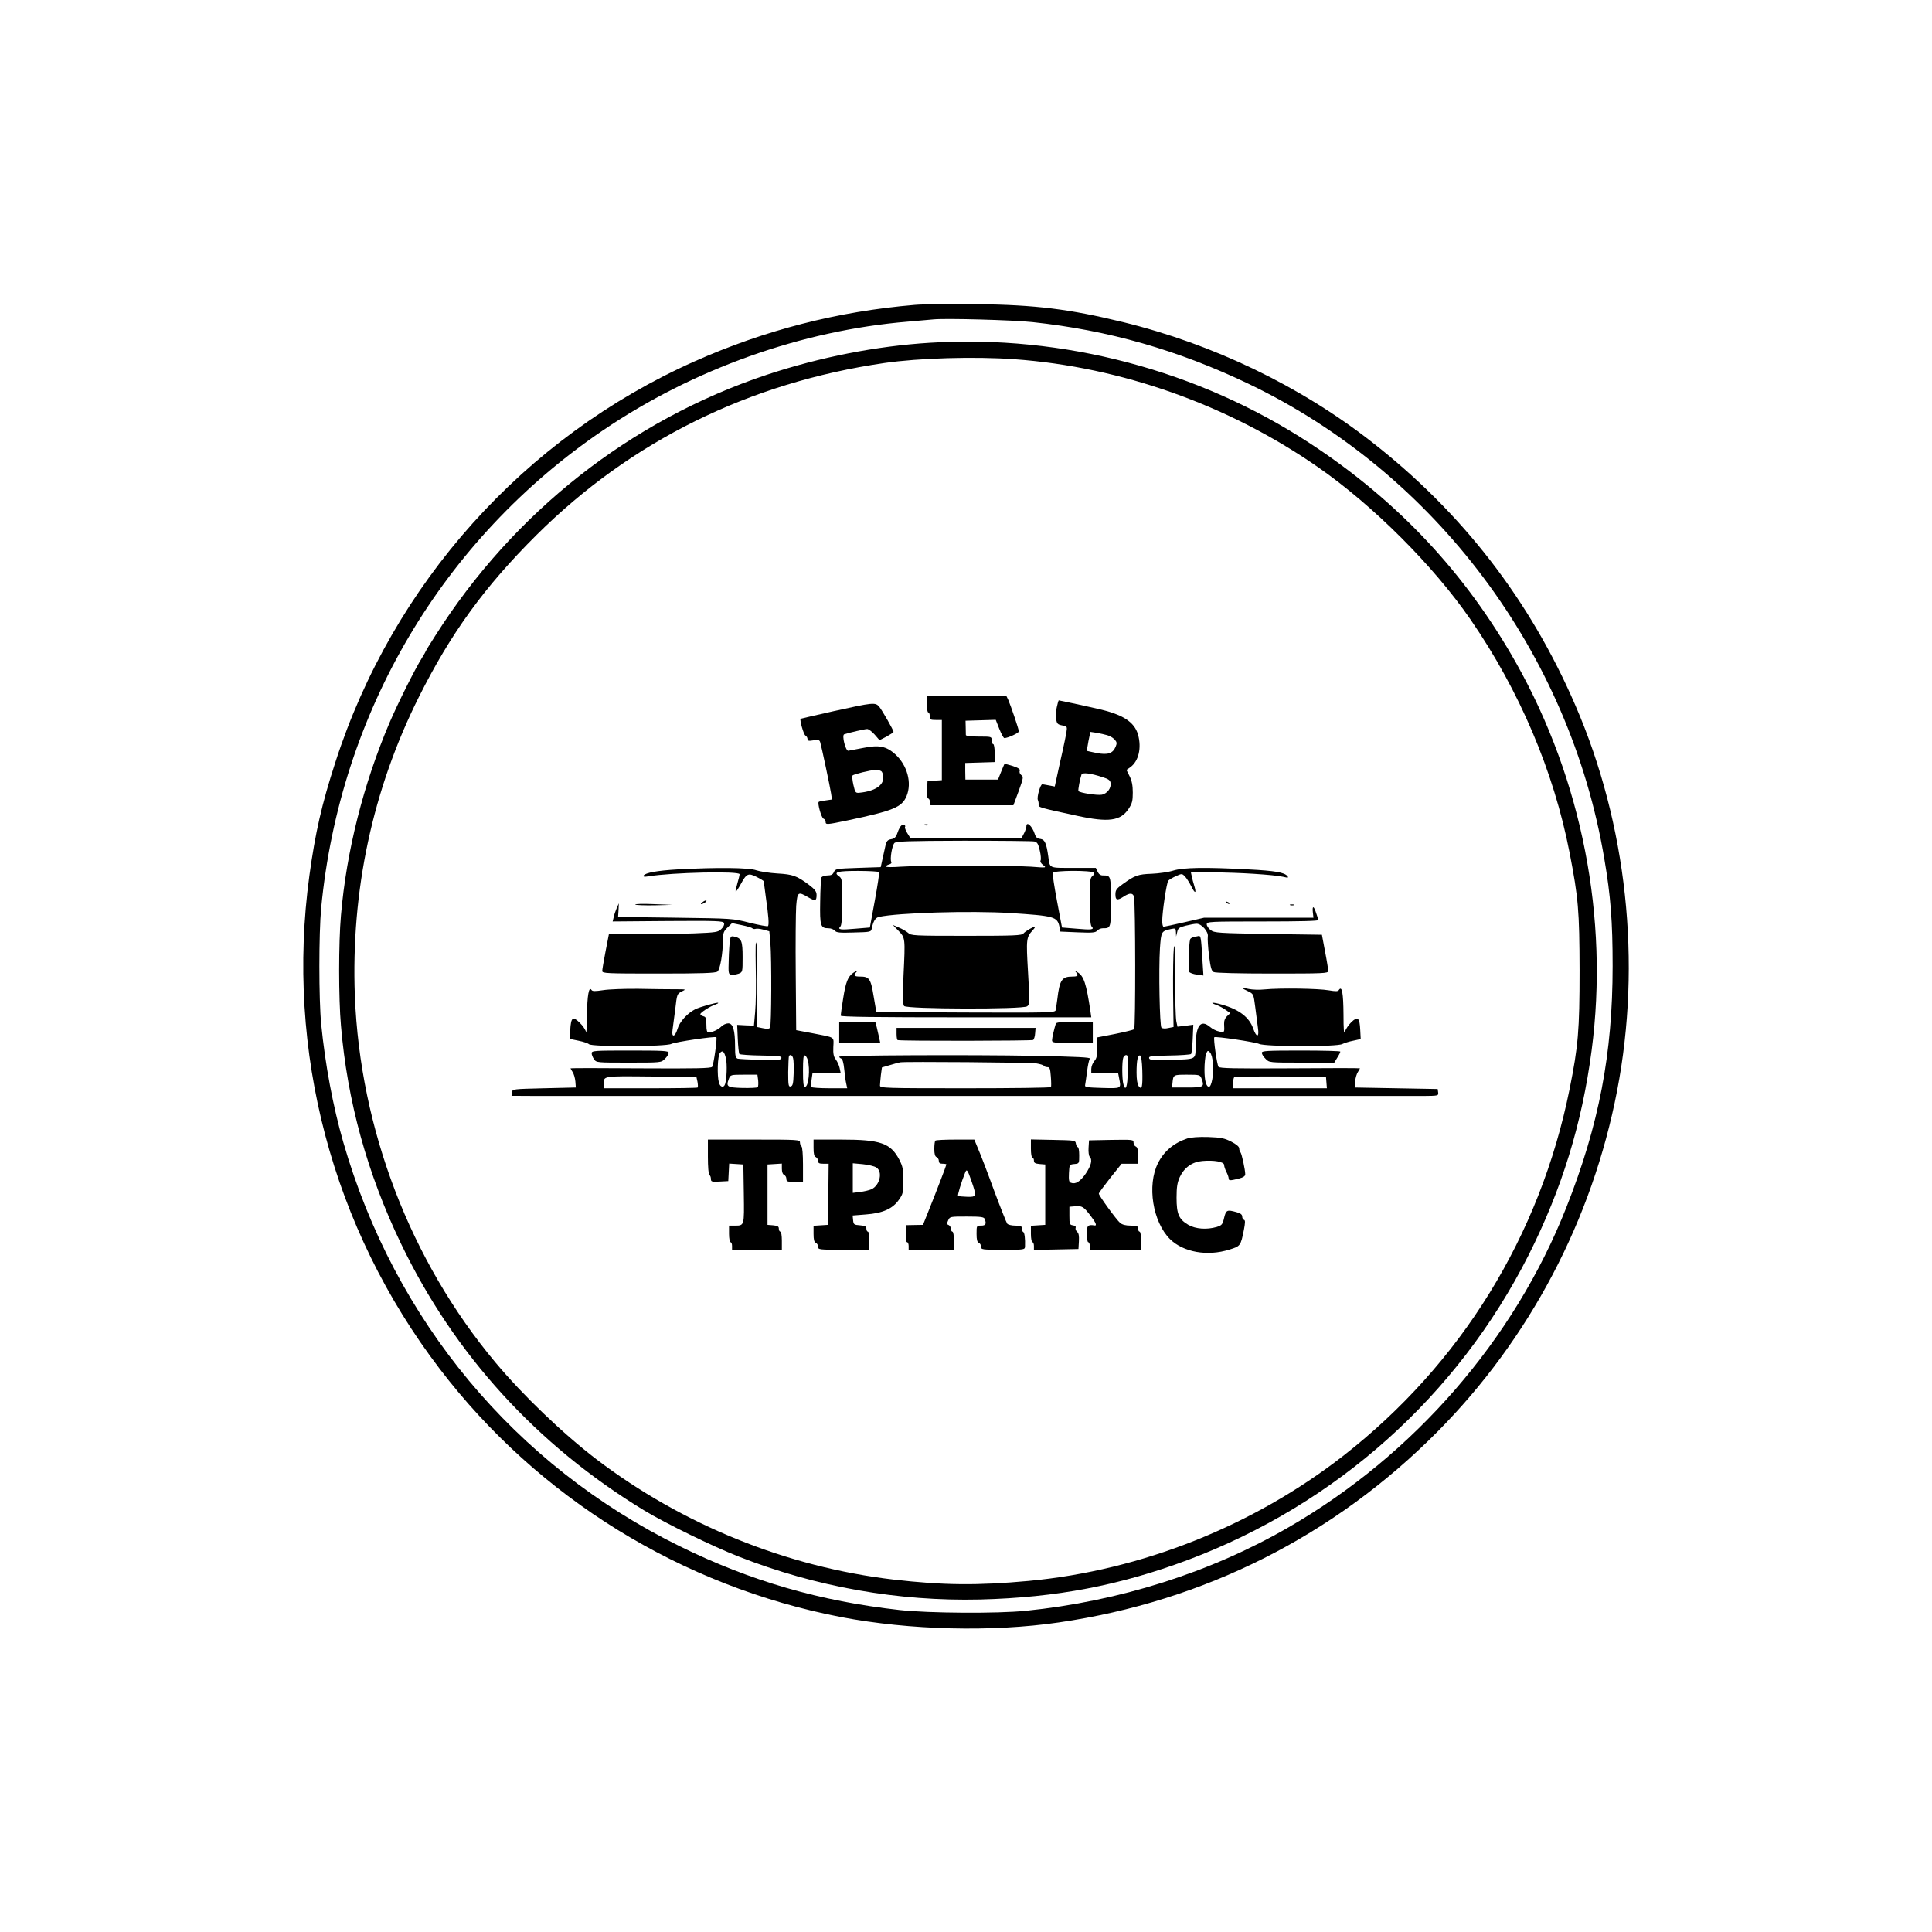 <?xml version="1.0" standalone="no"?>
<!DOCTYPE svg PUBLIC "-//W3C//DTD SVG 20010904//EN"
 "http://www.w3.org/TR/2001/REC-SVG-20010904/DTD/svg10.dtd">
<svg version="1.0" xmlns="http://www.w3.org/2000/svg"
 width="1280pt" height="1280pt" viewBox="0 0 1280 1280"
 preserveAspectRatio="xMidYMid meet">
<g transform="translate(0,1280) scale(0.1,-0.1)"
fill="#000000" stroke="none">
<path d="M6060 10780 c-509 -43 -990 -166 -1458 -374 -1129 -503 -1999 -1473
-2380 -2656 -90 -277 -133 -466 -172 -750 -159 -1163 151 -2337 864 -3270 652
-854 1602 -1440 2661 -1644 451 -86 996 -100 1440 -35 964 140 1825 574 2509
1264 610 615 1025 1403 1190 2260 163 849 65 1762 -276 2550 -302 700 -750
1279 -1351 1748 -474 370 -1050 647 -1647 793 -358 87 -577 114 -970 119 -168
2 -352 0 -410 -5z m780 -114 c505 -54 963 -185 1430 -408 1238 -592 2130
-1783 2359 -3148 42 -245 55 -415 55 -710 0 -581 -90 -1051 -306 -1598 -346
-878 -1009 -1641 -1843 -2122 -516 -298 -1119 -489 -1740 -552 -188 -19 -641
-16 -833 5 -530 59 -989 192 -1457 422 -1092 536 -1891 1496 -2231 2679 -68
237 -119 510 -146 781 -16 165 -16 600 0 770 124 1293 802 2441 1867 3164 598
406 1316 662 2020 720 72 6 148 13 170 15 81 8 524 -4 655 -18z"/>
<path d="M6160 10529 c-355 -22 -727 -95 -1080 -212 -903 -301 -1677 -910
-2197 -1730 -35 -54 -63 -101 -63 -103 0 -2 -11 -21 -24 -42 -46 -73 -159
-299 -216 -432 -172 -404 -285 -850 -321 -1275 -16 -180 -16 -550 0 -730 42
-500 174 -979 397 -1443 352 -734 902 -1338 1612 -1769 142 -86 453 -238 627
-306 512 -201 1055 -297 1600 -284 504 13 923 93 1375 262 984 370 1785 1086
2257 2019 220 437 354 870 418 1358 115 876 -64 1790 -500 2565 -336 596 -784
1074 -1365 1455 -740 485 -1637 722 -2520 667z m561 -109 c709 -51 1420 -304
2011 -715 366 -254 765 -653 1011 -1010 323 -469 551 -1004 656 -1545 58 -299
65 -382 66 -780 0 -398 -9 -501 -66 -785 -196 -973 -719 -1821 -1498 -2429
-597 -465 -1336 -760 -2086 -830 -339 -31 -564 -29 -895 9 -707 83 -1399 363
-1970 798 -222 170 -486 423 -669 642 -563 675 -895 1543 -930 2428 -26 694
117 1364 423 1977 212 424 436 733 781 1076 627 623 1409 1009 2305 1139 228
33 598 44 861 25z"/>
<path d="M6140 8135 c0 -30 5 -55 10 -55 6 0 10 -11 10 -25 0 -22 4 -25 40
-25 l40 0 0 -199 0 -200 -47 -3 -48 -3 -3 -57 c-2 -33 1 -58 7 -58 5 0 11 -10
13 -22 l3 -23 275 0 274 0 35 94 c31 86 33 95 17 106 -9 7 -14 19 -10 28 4 11
-8 19 -46 32 -28 9 -53 15 -55 13 -2 -1 -12 -26 -23 -53 l-20 -50 -108 0 -108
0 -1 55 0 55 98 3 97 3 0 59 c0 33 -4 60 -10 60 -5 0 -10 11 -10 25 0 25 -1
25 -85 25 -49 0 -85 4 -86 10 0 6 -1 29 -1 53 l-1 42 100 3 100 3 24 -61 c13
-33 28 -60 33 -60 24 0 96 34 96 44 0 15 -53 170 -70 209 l-13 27 -264 0 -263
0 0 -55z"/>
<path d="M7002 8117 c-6 -24 -9 -60 -5 -80 5 -32 10 -37 40 -43 34 -6 34 -7
28 -48 -4 -22 -15 -77 -25 -121 -10 -44 -26 -115 -35 -158 l-17 -78 -36 7
c-20 4 -41 7 -46 8 -13 2 -38 -86 -30 -104 4 -8 6 -22 5 -31 -2 -18 6 -20 256
-74 207 -45 287 -34 340 46 24 36 28 53 28 108 0 47 -6 78 -21 108 l-21 42 27
19 c54 40 74 127 50 214 -24 86 -103 136 -272 173 -99 23 -251 55 -254 55 -1
0 -7 -19 -12 -43z m334 -188 c18 -5 39 -18 49 -29 15 -17 16 -24 6 -48 -19
-44 -51 -55 -125 -41 -33 7 -62 13 -64 14 -2 2 3 31 9 64 l13 62 41 -6 c22 -4
54 -11 71 -16z m-31 -278 c39 -12 51 -21 53 -39 5 -33 -22 -69 -57 -77 -30 -6
-148 12 -156 24 -4 7 10 80 20 109 6 16 61 9 140 -17z"/>
<path d="M5526 8089 c-120 -27 -220 -50 -222 -51 -7 -8 20 -104 32 -111 8 -4
14 -15 14 -23 0 -13 8 -14 39 -9 33 5 40 3 45 -12 9 -29 65 -294 72 -339 l6
-41 -42 -6 c-23 -3 -44 -7 -46 -10 -9 -9 18 -106 32 -111 8 -3 14 -12 14 -21
0 -20 8 -19 147 10 303 64 358 87 389 160 37 89 5 205 -75 278 -59 53 -107 63
-211 42 -47 -9 -92 -18 -100 -19 -18 -1 -44 103 -27 109 33 11 137 35 152 35
10 0 32 -17 50 -37 l32 -37 47 24 c25 14 46 28 46 31 0 11 -76 144 -95 167
-26 30 -41 28 -299 -29z m312 -398 c7 -4 14 -23 14 -41 2 -54 -57 -92 -156
-102 -28 -3 -30 0 -42 52 -7 30 -9 58 -6 62 9 9 119 36 152 37 14 0 31 -3 38
-8z"/>
<path d="M5972 7331 c-6 -4 -18 -25 -25 -46 -11 -32 -20 -41 -43 -45 -23 -4
-30 -12 -37 -40 -4 -19 -13 -60 -20 -90 l-12 -55 -150 -5 c-144 -5 -150 -6
-160 -27 -7 -17 -18 -23 -42 -23 -17 0 -35 -6 -40 -12 -4 -7 -8 -79 -9 -161
-3 -162 2 -177 55 -177 16 0 34 -7 42 -16 10 -13 33 -15 126 -12 112 3 114 3
119 28 10 48 24 69 46 75 128 28 609 42 870 26 293 -19 313 -24 327 -91 l6
-32 116 -5 c97 -4 117 -2 128 11 8 9 24 16 36 16 55 0 55 0 55 175 0 175 0
175 -54 175 -15 0 -27 9 -34 25 l-12 25 -149 0 c-165 0 -155 -5 -166 76 -12
87 -23 112 -53 116 -20 2 -30 11 -37 34 -17 52 -55 86 -55 49 0 -9 -7 -29 -15
-45 l-16 -30 -369 0 -370 0 -20 32 c-10 17 -17 35 -14 39 7 11 -10 19 -24 10z
m881 -106 c20 -5 26 -17 36 -61 7 -29 9 -59 5 -65 -4 -7 3 -20 17 -30 24 -19
23 -19 -81 -11 -135 9 -735 9 -862 0 -54 -4 -98 -4 -98 1 0 5 9 11 21 14 12 3
18 10 14 17 -10 17 5 109 21 125 12 11 91 14 459 15 244 0 455 -2 468 -5z
m-1029 -203 c3 -5 -10 -89 -28 -188 l-33 -179 -97 -8 c-99 -9 -119 -6 -98 15
8 8 12 60 12 164 0 144 -1 154 -21 168 -40 28 -12 36 126 36 74 0 136 -4 139
-8z m1422 -4 c4 -6 0 -16 -9 -23 -15 -10 -17 -35 -17 -167 0 -105 4 -158 12
-166 21 -21 1 -24 -98 -15 l-98 8 -33 175 c-18 96 -31 180 -28 187 6 17 260
18 271 1z"/>
<path d="M6128 7333 c7 -3 16 -2 19 1 4 3 -2 6 -13 5 -11 0 -14 -3 -6 -6z"/>
<path d="M4490 7040 c-137 -8 -214 -22 -226 -41 -4 -8 6 -9 32 -5 156 26 604
36 604 14 0 -7 -7 -35 -15 -62 -8 -27 -13 -51 -11 -53 2 -3 17 19 33 48 39 72
50 77 106 49 26 -13 47 -26 47 -29 0 -3 7 -51 14 -106 18 -125 22 -182 14
-191 -4 -3 -58 7 -120 22 -112 29 -117 29 -493 34 l-380 5 3 45 2 45 -14 -31
c-7 -17 -17 -44 -20 -60 l-7 -29 366 3 c329 2 366 1 372 -14 3 -10 -3 -25 -18
-39 -22 -21 -34 -23 -184 -29 -88 -3 -250 -6 -360 -6 l-201 0 -22 -113 c-12
-62 -22 -121 -22 -130 0 -16 30 -17 373 -17 283 0 377 3 390 13 18 13 36 118
37 213 0 43 5 55 30 79 l30 29 63 -13 c34 -7 66 -16 71 -21 5 -5 14 -6 21 -4
7 3 31 1 52 -5 l40 -11 7 -76 c9 -110 7 -547 -2 -562 -6 -9 -19 -10 -48 -4
l-39 8 2 254 c2 140 -1 275 -6 300 -5 27 -6 -37 -4 -160 3 -113 1 -245 -4
-295 l-8 -90 -56 2 -55 3 4 -93 c2 -50 7 -96 11 -100 4 -4 69 -9 144 -10 116
-2 137 -4 134 -17 -2 -13 -23 -14 -137 -12 -74 2 -143 6 -152 8 -15 5 -18 18
-18 82 0 107 -14 152 -45 152 -14 0 -34 -9 -45 -20 -22 -22 -61 -40 -86 -40
-10 0 -14 13 -14 51 0 42 -3 52 -20 56 -11 3 -20 9 -20 14 0 11 66 53 98 63
13 5 22 9 20 12 -6 5 -119 -26 -153 -43 -51 -26 -103 -83 -116 -129 -17 -57
-42 -60 -33 -5 3 21 11 83 18 137 11 97 12 99 42 115 32 15 32 15 -45 15 -42
0 -150 1 -241 3 -91 1 -196 -3 -234 -9 -53 -8 -71 -8 -77 1 -17 28 -29 -37
-30 -168 -1 -76 -4 -126 -6 -112 -2 14 -21 43 -42 63 -46 45 -58 37 -63 -48
l-3 -59 58 -12 c31 -6 63 -17 69 -23 18 -18 510 -17 546 2 26 13 290 52 298
44 7 -8 -18 -183 -28 -196 -9 -10 -108 -12 -474 -10 -255 2 -464 2 -464 0 0
-1 6 -13 14 -25 8 -12 16 -40 18 -62 l3 -40 -210 -5 c-208 -5 -210 -5 -213
-27 l-3 -23 183 -1 c285 0 5740 0 5856 0 101 1 103 1 100 24 l-3 22 -275 5
-275 5 3 40 c2 22 10 50 18 62 8 12 14 24 14 25 0 2 -209 2 -464 0 -367 -2
-465 0 -473 10 -10 12 -35 189 -28 196 7 8 272 -32 297 -44 37 -19 519 -20
551 -1 12 6 45 17 72 22 l50 11 -3 59 c-4 83 -16 94 -59 53 -18 -18 -38 -46
-42 -63 -7 -21 -10 14 -10 115 -1 140 -10 191 -30 162 -6 -11 -20 -11 -68 -3
-66 12 -323 16 -424 6 -35 -4 -83 -2 -106 3 -53 12 -54 8 -5 -15 37 -18 37
-18 48 -103 6 -47 14 -109 18 -139 10 -65 -9 -68 -31 -6 -26 75 -93 127 -207
159 -61 18 -89 16 -36 -2 17 -6 44 -21 61 -33 l30 -21 -21 -20 c-14 -13 -21
-31 -20 -52 3 -57 3 -58 -32 -50 -18 3 -46 17 -62 31 -62 52 -94 8 -95 -129
-1 -91 10 -85 -181 -90 -105 -3 -125 -1 -127 12 -3 13 18 15 134 17 75 1 140
6 144 10 4 4 9 50 11 101 l4 93 -52 -7 -53 -6 -8 38 c-4 22 -8 154 -8 294 0
165 -3 232 -8 190 -4 -36 -6 -168 -5 -295 l3 -229 -35 -7 c-20 -5 -39 -3 -45
2 -12 12 -19 384 -10 527 8 111 9 113 73 127 30 6 32 5 33 -22 l1 -28 7 29 c5
26 13 32 56 43 28 7 60 13 73 13 33 0 80 -54 74 -85 -2 -14 1 -70 8 -125 10
-79 16 -103 31 -110 10 -6 167 -10 388 -10 339 0 371 1 371 17 0 9 -9 67 -21
128 l-21 112 -355 5 c-333 6 -357 7 -382 26 -14 10 -26 28 -26 38 0 18 14 19
373 19 244 0 371 3 368 10 -3 6 -10 27 -17 48 -15 47 -26 48 -21 2 l4 -35
-362 0 -362 0 -130 -30 c-71 -16 -134 -30 -139 -30 -5 0 -9 17 -9 38 0 59 29
254 40 267 6 7 28 20 50 30 40 18 41 18 60 -1 10 -10 30 -41 44 -69 25 -50 34
-44 17 11 -5 16 -12 41 -15 57 l-6 27 147 0 c163 0 401 -15 464 -29 33 -8 38
-7 28 5 -20 24 -80 35 -259 44 -283 15 -429 13 -497 -8 -32 -10 -96 -19 -143
-21 -90 -3 -112 -11 -191 -68 -42 -30 -49 -40 -49 -69 0 -39 12 -42 55 -14 39
26 62 25 68 -2 10 -42 11 -868 1 -877 -5 -4 -62 -18 -126 -31 l-118 -23 0 -67
c0 -53 -4 -72 -20 -90 -11 -13 -20 -36 -20 -52 l0 -28 89 0 89 0 6 -31 c14
-73 19 -70 -111 -67 -99 3 -117 5 -114 18 2 8 7 49 13 90 5 41 13 80 19 86 7
9 -82 13 -368 19 -414 8 -1293 4 -1293 -6 0 -4 6 -9 13 -12 9 -3 16 -29 20
-69 3 -34 9 -78 13 -95 l7 -33 -116 0 c-64 0 -118 4 -121 8 -2 4 -2 27 1 50
l6 42 93 0 94 0 -7 33 c-3 17 -15 43 -25 57 -15 19 -19 38 -17 84 3 69 15 61
-135 90 l-111 21 -3 370 c-2 204 0 407 3 453 8 94 12 97 80 57 47 -27 55 -25
55 16 0 22 -11 37 -52 68 -80 59 -105 68 -208 74 -52 3 -115 13 -139 21 -48
18 -262 20 -521 6z m320 -1254 c8 -37 5 -135 -6 -168 -8 -27 -33 -22 -41 10
-13 46 -9 178 7 196 17 21 29 9 40 -38z m3227 -37 c5 -65 -10 -149 -27 -149
-19 0 -30 41 -30 114 0 41 5 87 10 102 10 25 12 26 26 12 10 -10 18 -41 21
-79z m-2782 38 c3 -12 5 -58 3 -102 -2 -65 -6 -80 -20 -83 -14 -3 -16 9 -16
95 1 54 3 101 5 106 8 14 23 7 28 -16z m96 -8 c18 -62 6 -179 -17 -179 -11 0
-14 23 -14 106 0 79 3 105 12 102 7 -3 15 -15 19 -29z m2120 19 c0 -7 0 -53 0
-102 0 -93 -14 -132 -28 -80 -10 35 -10 152 -1 177 8 20 28 23 29 5z m97 -88
c3 -110 -2 -135 -24 -106 -9 13 -14 45 -14 90 0 82 8 118 24 113 7 -2 12 -39
14 -97z m-703 45 c25 -4 48 -11 51 -16 3 -5 13 -9 23 -9 16 0 19 -10 23 -62 3
-35 3 -66 1 -70 -2 -5 -258 -8 -569 -8 -530 0 -564 1 -564 18 0 9 3 40 6 69
l7 51 51 15 c28 9 60 17 70 19 38 6 856 -1 901 -7z m-1842 -112 c2 -21 1 -42
-3 -46 -4 -4 -49 -6 -101 -5 -102 3 -110 8 -90 61 10 26 12 27 100 27 l89 0 5
-37z m2938 10 c20 -54 13 -58 -96 -58 l-100 0 3 30 c5 55 6 55 97 55 83 0 86
-1 96 -27z m-3340 -20 c3 -18 4 -35 1 -38 -3 -3 -144 -5 -314 -5 l-308 0 0 24
c0 59 -15 57 313 54 l301 -3 7 -32z m4167 -5 l3 -38 -310 0 -311 0 0 33 c0 19
3 37 7 40 4 4 142 6 307 5 l301 -3 3 -37z"/>
<path d="M4656 6824 c-11 -8 -16 -14 -10 -14 13 0 39 18 34 24 -3 2 -14 -2
-24 -10z"/>
<path d="M8127 6819 c7 -7 15 -10 18 -7 3 3 -2 9 -12 12 -14 6 -15 5 -6 -5z"/>
<path d="M4209 6807 c4 -4 61 -6 127 -5 l119 3 -127 5 c-70 3 -124 1 -119 -3z"/>
<path d="M8548 6803 c6 -2 18 -2 25 0 6 3 1 5 -13 5 -14 0 -19 -2 -12 -5z"/>
<path d="M5953 6633 c45 -47 45 -47 33 -296 -6 -144 -5 -191 4 -202 18 -21
786 -23 815 -2 17 13 18 24 6 225 -13 224 -12 231 32 280 11 12 17 22 13 22
-13 0 -62 -29 -75 -44 -12 -14 -59 -16 -379 -16 -349 0 -367 1 -386 20 -12 10
-39 26 -61 35 l-40 17 38 -39z"/>
<path d="M4836 6568 c-3 -18 -7 -76 -8 -128 -3 -89 -2 -95 18 -98 11 -2 32 2
47 7 27 10 27 11 27 109 0 107 -7 125 -52 136 -25 6 -28 3 -32 -26z"/>
<path d="M7912 6593 c-13 -3 -25 -10 -27 -16 -9 -30 -14 -203 -7 -215 5 -8 28
-16 52 -19 l43 -6 -8 124 c-7 123 -10 140 -23 138 -4 -1 -17 -4 -30 -6z"/>
<path d="M5652 6354 c-34 -24 -49 -60 -66 -170 -9 -56 -16 -106 -16 -113 0 -8
219 -11 830 -11 l830 0 -6 43 c-27 179 -43 230 -84 255 -18 12 -22 12 -12 2
20 -23 14 -30 -24 -30 -69 0 -84 -23 -99 -150 -4 -30 -9 -63 -11 -73 -5 -16
-40 -17 -597 -15 l-591 3 -18 105 c-19 117 -29 130 -90 130 -39 0 -46 8 -26
28 17 17 7 15 -20 -4z"/>
<path d="M5560 5960 l0 -70 136 0 136 0 -7 33 c-4 17 -11 49 -16 70 l-10 37
-119 0 -120 0 0 -70z"/>
<path d="M6995 6018 c-11 -35 -25 -95 -25 -110 0 -16 13 -18 135 -18 l135 0 0
70 0 70 -120 0 c-88 0 -122 -3 -125 -12z"/>
<path d="M5940 5950 c0 -22 3 -41 8 -41 39 -7 890 -5 897 1 6 5 12 25 13 45
l3 35 -461 0 -460 0 0 -40z"/>
<path d="M3920 5822 c0 -10 7 -28 16 -40 15 -22 19 -22 230 -22 215 0 215 0
239 25 14 13 25 31 25 40 0 13 -32 15 -255 15 -238 0 -255 -1 -255 -18z"/>
<path d="M8360 5825 c0 -9 11 -27 25 -40 24 -25 24 -25 240 -25 l215 0 20 33
c11 17 20 35 20 40 0 4 -117 7 -260 7 -228 0 -260 -2 -260 -15z"/>
<path d="M7865 5257 c-89 -30 -154 -85 -193 -163 -74 -147 -35 -390 80 -504
88 -86 247 -115 392 -69 74 22 76 25 97 130 9 48 10 64 1 67 -7 2 -12 12 -12
22 0 13 -11 22 -37 29 -64 18 -70 15 -83 -38 -10 -44 -15 -49 -49 -60 -66 -19
-139 -14 -188 14 -63 37 -78 72 -78 180 0 71 5 100 21 136 30 64 82 101 149
107 79 7 145 -5 145 -26 0 -9 7 -30 15 -46 8 -15 15 -35 15 -42 0 -17 8 -17
66 -3 31 8 44 17 44 29 0 30 -23 135 -31 145 -5 5 -9 17 -9 27 0 11 -19 27
-52 44 -45 23 -68 28 -153 31 -65 2 -114 -2 -140 -10z"/>
<path d="M4690 5136 c0 -66 4 -117 10 -121 6 -3 10 -15 10 -26 0 -18 6 -20 58
-17 l57 3 3 58 3 58 47 -3 47 -3 3 -194 c3 -214 4 -211 -60 -211 l-38 0 0 -55
c0 -30 5 -55 10 -55 6 0 10 -11 10 -25 l0 -25 165 0 165 0 0 60 c0 33 -4 60
-10 60 -5 0 -10 9 -10 19 0 16 -8 20 -37 23 l-38 3 0 200 0 200 48 3 47 3 0
-34 c0 -22 6 -37 15 -41 8 -3 15 -15 15 -26 0 -18 6 -20 55 -20 l55 0 0 114
c0 66 -4 117 -10 121 -5 3 -10 15 -10 26 0 18 -10 19 -305 19 l-305 0 0 -114z"/>
<path d="M5390 5195 c0 -40 4 -57 15 -61 8 -4 15 -15 15 -25 0 -15 7 -19 35
-19 l35 0 -2 -202 -3 -203 -47 -3 -48 -3 0 -53 c0 -39 4 -55 15 -60 8 -3 15
-15 15 -26 0 -19 6 -20 170 -20 l170 0 0 60 c0 33 -4 60 -10 60 -5 0 -10 9
-10 19 0 16 -8 20 -42 23 -40 3 -43 5 -46 34 l-3 31 88 7 c111 8 178 38 219
98 27 38 29 49 29 127 0 74 -4 93 -27 138 -58 110 -125 133 -385 133 l-183 0
0 -55z m416 -130 c44 -28 23 -118 -32 -144 -16 -7 -50 -15 -76 -18 l-48 -6 0
98 0 98 66 -6 c37 -4 77 -13 90 -22z"/>
<path d="M6197 5243 c-4 -3 -7 -28 -7 -55 0 -34 5 -50 15 -54 8 -4 15 -15 15
-25 0 -14 7 -19 25 -19 14 0 25 -2 25 -5 0 -6 -66 -178 -119 -310 l-36 -90
-55 -1 -55 -1 -3 -56 c-2 -35 1 -57 8 -57 5 0 10 -11 10 -25 l0 -25 150 0 150
0 0 60 c0 33 -4 60 -10 60 -5 0 -10 9 -10 19 0 10 -7 21 -15 25 -12 4 -13 10
-3 31 11 25 13 25 124 25 93 0 113 -3 118 -16 13 -33 6 -44 -24 -44 -30 0 -30
-1 -30 -54 0 -39 4 -55 15 -60 8 -3 15 -15 15 -26 0 -19 6 -20 145 -20 143 0
145 0 146 23 2 48 -3 92 -12 95 -5 2 -9 12 -9 23 0 16 -7 19 -44 19 -24 0 -48
6 -53 13 -5 6 -45 107 -88 222 -42 116 -89 238 -104 272 l-26 63 -126 0 c-69
0 -129 -3 -132 -7z m240 -270 c34 -99 33 -104 -29 -102 -29 1 -56 3 -60 6 -6
3 21 92 47 156 10 24 15 18 42 -60z"/>
<path d="M6830 5190 c0 -33 4 -60 10 -60 6 0 10 -9 10 -19 0 -16 8 -20 38 -23
l37 -3 0 -200 0 -200 -47 -3 -48 -3 0 -55 c0 -29 5 -54 10 -54 6 0 10 -11 10
-25 l0 -26 148 3 147 3 3 51 c2 36 -1 54 -12 63 -8 7 -12 19 -10 26 4 8 -3 15
-18 17 -21 3 -23 8 -23 63 l0 60 37 3 c47 4 57 -2 102 -61 35 -45 45 -68 29
-66 -46 7 -53 0 -53 -56 0 -30 5 -55 10 -55 6 0 10 -11 10 -25 l0 -25 170 0
170 0 0 60 c0 33 -4 60 -10 60 -5 0 -10 9 -10 20 0 17 -7 20 -49 20 -32 0 -56
6 -70 18 -24 20 -141 181 -141 194 0 5 34 51 75 103 l76 95 54 0 55 0 0 54 c0
39 -4 55 -15 60 -8 3 -15 15 -15 26 0 20 -4 20 -147 18 l-148 -3 -3 -49 c-2
-27 2 -54 7 -59 20 -20 11 -58 -26 -113 -37 -53 -68 -72 -98 -60 -13 4 -15 19
-13 63 3 57 3 58 36 61 32 3 32 4 32 58 0 30 -4 54 -9 54 -5 0 -11 10 -13 23
-3 22 -6 22 -150 25 l-148 3 0 -61z"/>
</g>
</svg>
